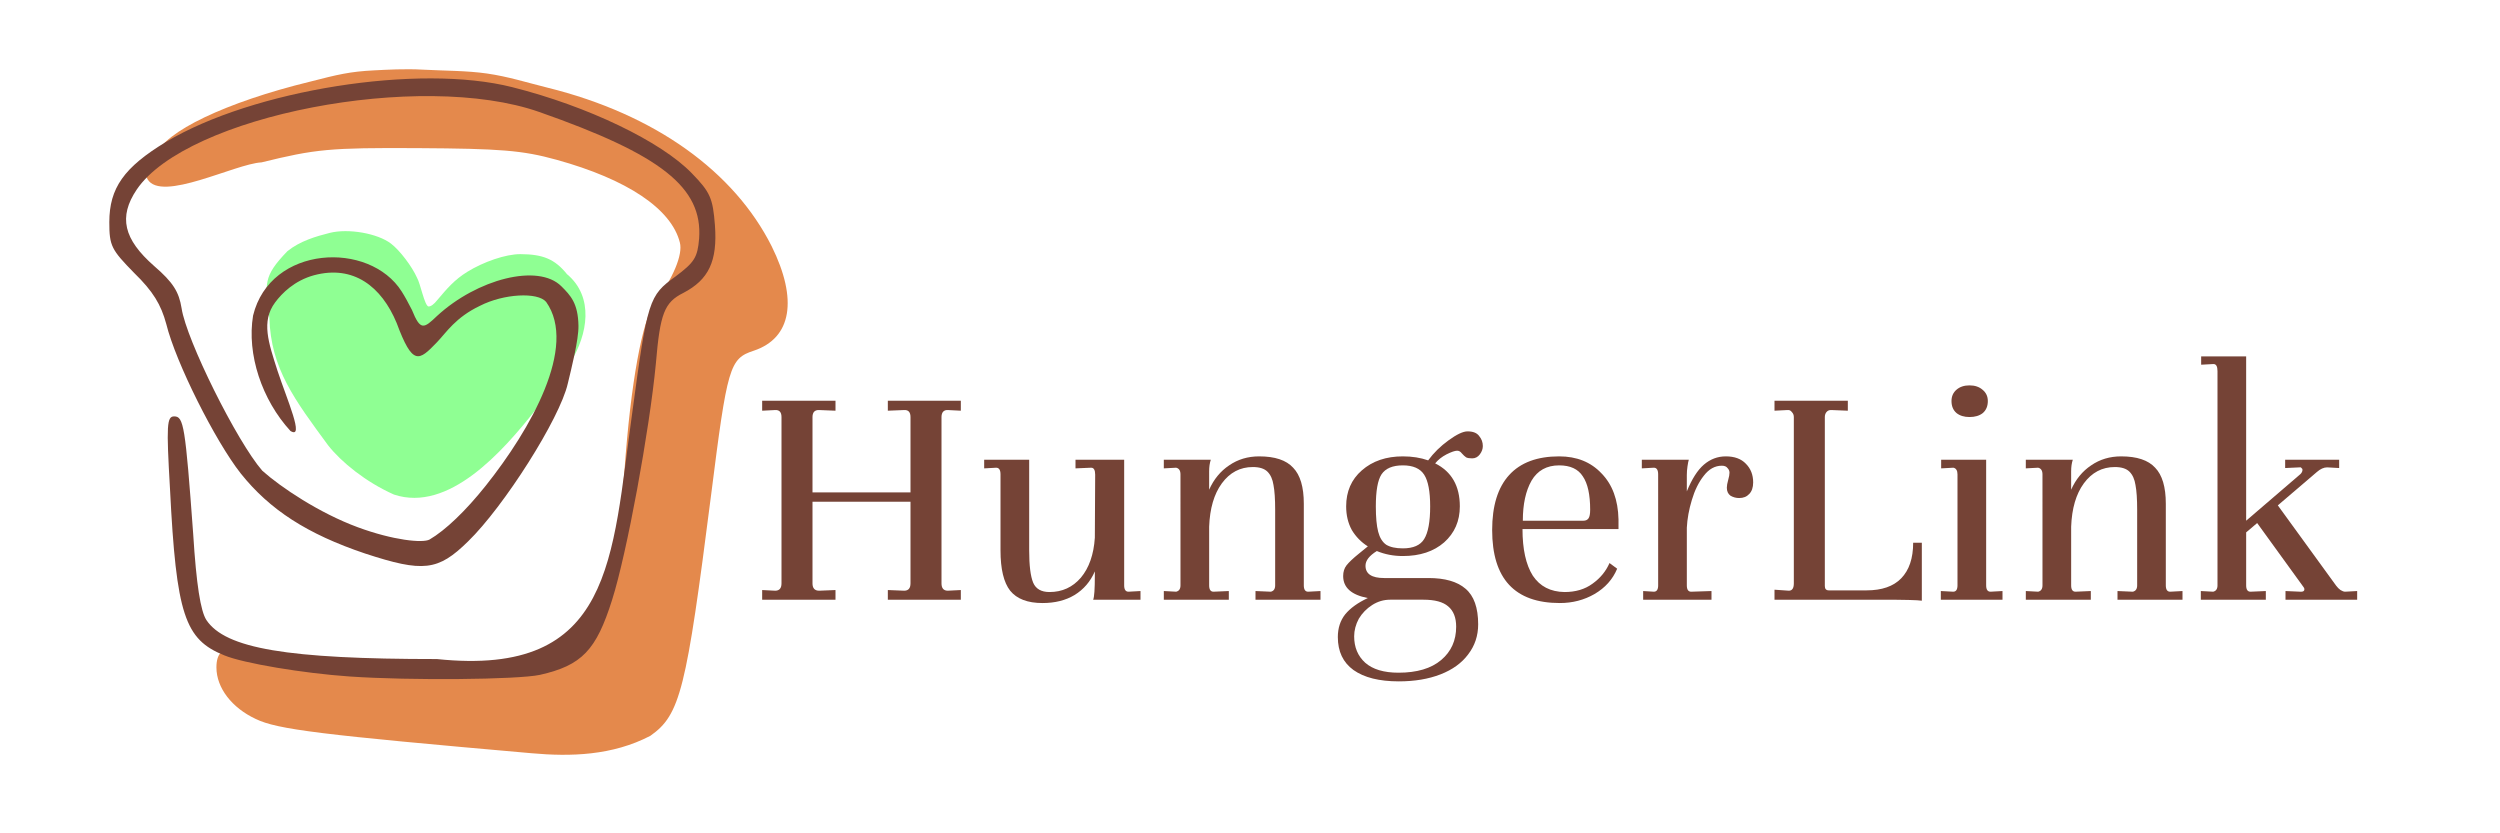 <?xml version="1.0" encoding="UTF-8" standalone="no"?>
<!-- Created with Inkscape (http://www.inkscape.org/) -->

<svg
   width="1200"
   height="400"
   viewBox="0 0 317.5 105.833"
   version="1.1"
   id="svg5"
   inkscape:export-filename="R:\h4.png"
   inkscape:export-xdpi="96"
   inkscape:export-ydpi="96"
   inkscape:version="1.1 (c68e22c387, 2021-05-23)"
   sodipodi:docname="h11.svg"
   xmlns:inkscape="http://www.inkscape.org/namespaces/inkscape"
   xmlns:sodipodi="http://sodipodi.sourceforge.net/DTD/sodipodi-0.dtd"
   xmlns="http://www.w3.org/2000/svg"
   xmlns:svg="http://www.w3.org/2000/svg">
  <sodipodi:namedview
     id="namedview7"
     pagecolor="#ffffff"
     bordercolor="#666666"
     borderopacity="1.0"
     inkscape:pageshadow="2"
     inkscape:pageopacity="0.0"
     inkscape:pagecheckerboard="0"
     inkscape:document-units="mm"
     showgrid="false"
     units="px"
     inkscape:zoom="0.70710678"
     inkscape:cx="700.74282"
     inkscape:cy="191.62594"
     inkscape:window-width="1920"
     inkscape:window-height="1057"
     inkscape:window-x="-8"
     inkscape:window-y="-8"
     inkscape:window-maximized="1"
     inkscape:current-layer="text1677" />
  <defs
     id="defs2" />
  <g
     inkscape:groupmode="layer"
     id="layer3"
     inkscape:label="Layer 2"
     style="display:inline">
    <g
       id="g835"
       transform="matrix(0.071,3.0826458e-4,-3.0718829e-4,0.071,12.461,-5.727)"
       style="display:inline;fill:#8fff93;fill-opacity:1">
      <path
         id="p12967oIC7"
         d="m 533.536,963.07 c -50.79,-22.306 -94.844,-57.949 -118.381,-87.69 -60,-81 -103.035,-136.672 -106.035,-227.672 -7.948,-60.81 -12.276,-73.19 31.724,-119.19 22.337,-18.215 50.777,-26.714 75.666,-33.092 33.2,-8.506 85.568,0.477 109.614,18.732 16.177,12.281 37.864,41.041 46.664,60.558 6.261,10.382 13.875,50.727 20.97,51.595 4,0 9.242,-3.311 16.242,-12.311 16.453,-19.565 29.677,-35.57 52.761,-49.955 28.828,-17.965 68.373,-32.071 95.029,-32.071 40,0 61.348,8.456 83.348,35.456 48.862,40.471 37.966,107.511 6.568,158.273 -13.577,21.95 -45.341,62.561 -60.224,82.607 -60.905,78.724 -156.609,186.43 -253.947,154.759 z"
         sodipodi:nodetypes="ccccsscccsscscc"
         style="fill:#8fff93;fill-opacity:1" />
    </g>
    <g
       aria-label="HungerLink"
       id="text1677"
       style="font-size:42.333px;line-height:1.25;font-family:Unna;-inkscape-font-specification:'Unna, Normal';fill:#754336;stroke-width:0.265">
      <path
         d="m 96.795,74.935 1.651,0.085 q 0.804,0 0.804,-0.931 V 52.964 q 0,-0.931 -0.804,-0.889 l -1.651,0.085 v -1.27 h 9.313 v 1.27 l -2.074,-0.085 h -0.085 q -0.381,0 -0.593,0.254 -0.169,0.254 -0.169,0.635 v 9.567 h 12.446 v -9.567 q 0,-0.931 -0.804,-0.889 l -2.074,0.085 v -1.27 h 9.271 v 1.27 l -1.651,-0.085 h -0.085 q -0.339,0 -0.55,0.254 -0.169,0.254 -0.169,0.635 v 21.124 q 0,0.931 0.804,0.931 l 1.651,-0.085 v 1.228 h -9.271 v -1.228 l 2.074,0.085 q 0.804,0 0.804,-0.931 V 63.716 h -12.446 v 10.372 q 0,0.931 0.847,0.931 l 2.074,-0.085 v 1.228 h -9.313 z"
         id="path1988" />
      <path
         d="m 144.844,75.062 v 1.101 h -6.011 q 0.212,-0.508 0.212,-3.048 v -0.55 q -0.847,1.947 -2.582,3.006 -1.693,1.016 -4.064,1.016 -2.836,0 -4.106,-1.566 -1.228,-1.566 -1.228,-5.122 v -9.652 q 0,-0.847 -0.55,-0.847 l -1.524,0.085 V 58.382 h 5.715 v 11.515 q 0,2.879 0.508,4.106 0.508,1.185 2.074,1.185 2.413,0 3.979,-1.82 1.566,-1.863 1.778,-5.08 l 0.042,-8.001 q 0,-0.889 -0.508,-0.889 l -1.99,0.085 V 58.382 h 6.181 v 15.96 q 0,0.804 0.55,0.804 z m -5.757,-8.213 v -0.254 z"
         id="path1990" />
      <path
         d="m 167.703,75.062 v 1.101 h -8.255 v -1.101 l 1.947,0.085 q 0.55,-0.127 0.55,-0.804 v -9.61 q 0,-2.032 -0.212,-3.133 -0.169,-1.101 -0.762,-1.693 -0.593,-0.593 -1.863,-0.593 -2.413,0 -3.937,2.074 -1.482,2.032 -1.609,5.503 v 7.451 q 0,0.804 0.55,0.804 l 1.947,-0.085 v 1.101 h -8.255 v -1.101 l 1.566,0.085 q 0.55,-0.127 0.55,-0.804 V 60.245 q 0,-0.72 -0.55,-0.847 l -1.566,0.085 V 58.382 h 5.969 q -0.212,0.635 -0.212,1.482 v 2.328 q 0.889,-1.99 2.54,-3.09 1.651,-1.143 3.81,-1.143 3.006,0 4.318,1.439 1.355,1.397 1.355,4.572 v 10.372 q 0,0.804 0.55,0.804 z"
         id="path1992" />
      <path
         d="m 185.06,57.239 q -0.423,0 -1.355,0.466 -0.889,0.466 -1.439,1.143 3.133,1.566 3.133,5.461 0,2.794 -1.99,4.572 -1.99,1.736 -5.249,1.736 -1.778,0 -3.302,-0.635 -1.439,0.889 -1.439,1.863 0,1.566 2.371,1.566 h 5.63 q 3.133,0 4.699,1.355 1.609,1.355 1.609,4.53 0,2.159 -1.27,3.81 -1.228,1.651 -3.514,2.54 -2.286,0.889 -5.292,0.889 -3.725,0 -5.757,-1.439 -1.99,-1.439 -1.99,-4.191 0,-1.693 0.931,-2.879 0.974,-1.185 2.879,-2.074 -3.133,-0.593 -3.133,-2.794 0,-0.804 0.423,-1.355 0.466,-0.593 1.566,-1.482 l 1.143,-0.931 q -1.27,-0.804 -2.032,-2.074 -0.72,-1.312 -0.72,-3.006 0,-2.836 1.99,-4.572 2.032,-1.778 5.207,-1.778 1.778,0 3.217,0.508 1.058,-1.439 2.582,-2.54 1.566,-1.143 2.413,-1.143 1.058,0 1.482,0.593 0.466,0.55 0.466,1.27 0,0.55 -0.381,1.058 -0.381,0.508 -0.974,0.508 -0.508,0 -0.762,-0.127 -0.254,-0.169 -0.55,-0.508 -0.254,-0.339 -0.593,-0.339 z m -6.9,12.404 q 1.99,0 2.709,-1.185 0.762,-1.228 0.762,-4.149 0,-2.836 -0.762,-4.022 -0.762,-1.185 -2.709,-1.185 -1.947,0 -2.709,1.143 -0.72,1.101 -0.72,4.064 0,2.074 0.296,3.217 0.296,1.143 1.016,1.651 0.762,0.466 2.117,0.466 z m -1.609,6.519 q -1.228,0 -2.286,0.677 -1.058,0.677 -1.693,1.736 -0.593,1.101 -0.593,2.244 0,2.074 1.397,3.344 1.439,1.27 4.233,1.27 3.514,0 5.419,-1.609 1.905,-1.609 1.905,-4.233 0,-1.736 -1.016,-2.582 -0.974,-0.847 -3.133,-0.847 z"
         id="path1994" />
      <path
         d="m 198.014,57.959 q 3.344,0 5.376,2.159 2.074,2.117 2.159,5.842 v 1.228 h -12.192 q 0,3.852 1.312,5.927 1.355,2.032 4.022,2.074 2.117,0 3.556,-1.058 1.482,-1.058 2.159,-2.625 l 0.974,0.72 q -0.847,2.032 -2.879,3.217 -1.99,1.143 -4.403,1.143 -8.594,0 -8.594,-9.271 0,-4.614 2.159,-6.985 2.159,-2.371 6.35,-2.371 z m 0,1.143 q -2.371,0 -3.514,1.947 -1.101,1.947 -1.101,5.08 h 7.705 q 0.423,0 0.635,-0.296 0.212,-0.296 0.212,-1.101 0,-2.879 -0.931,-4.233 -0.889,-1.397 -3.006,-1.397 z"
         id="path1996" />
      <path
         d="m 219.181,57.959 q 1.651,0 2.54,0.931 0.931,0.931 0.931,2.371 0,0.974 -0.508,1.482 -0.466,0.508 -1.27,0.508 -0.593,0 -1.101,-0.296 -0.466,-0.339 -0.466,-1.016 0,-0.381 0.169,-0.974 0.169,-0.593 0.169,-0.931 0,-0.339 -0.254,-0.593 -0.212,-0.296 -0.72,-0.296 -1.312,0 -2.286,1.27 -0.974,1.228 -1.524,3.09 -0.55,1.82 -0.635,3.514 v 7.324 q 0,0.804 0.55,0.804 l 2.582,-0.085 v 1.101 h -8.678 v -1.101 l 1.355,0.085 q 0.55,0 0.55,-0.804 V 60.245 q 0,-0.847 -0.55,-0.847 l -1.524,0.085 V 58.382 h 5.969 q -0.085,0.254 -0.169,0.847 -0.085,0.55 -0.085,1.101 v 2.074 q 0.974,-2.371 2.159,-3.387 1.228,-1.058 2.794,-1.058 z"
         id="path1998" />
      <path
         d="m 225.361,74.892 1.82,0.127 q 0.635,0 0.635,-0.931 V 52.964 q 0,-0.381 -0.254,-0.635 -0.212,-0.296 -0.55,-0.254 l -1.651,0.085 v -1.27 h 9.313 v 1.27 l -2.074,-0.085 h -0.085 q -0.339,0 -0.55,0.254 -0.212,0.254 -0.212,0.635 v 21.463 q 0,0.55 0.508,0.55 h 4.784 q 2.921,0 4.403,-1.524 1.524,-1.566 1.524,-4.53 h 1.101 v 7.366 q -0.762,-0.127 -5.249,-0.127 h -13.462 z"
         id="path2000" />
      <path
         d="m 250.126,48.942 q 1.016,0 1.651,0.55 0.677,0.55 0.677,1.439 0,0.974 -0.635,1.524 -0.635,0.508 -1.693,0.508 -1.016,0 -1.651,-0.508 -0.635,-0.55 -0.635,-1.524 0,-0.889 0.635,-1.439 0.635,-0.55 1.651,-0.55 z m 2.117,25.4 q 0,0.804 0.55,0.804 l 1.524,-0.085 v 1.101 h -7.832 v -1.101 l 1.566,0.085 q 0.55,0 0.55,-0.804 V 60.245 q 0,-0.72 -0.508,-0.847 l -1.566,0.085 V 58.382 h 5.715 z"
         id="path2002" />
      <path
         d="m 277.177,75.062 v 1.101 h -8.255 v -1.101 l 1.947,0.085 q 0.55,-0.127 0.55,-0.804 v -9.61 q 0,-2.032 -0.212,-3.133 -0.169,-1.101 -0.762,-1.693 -0.593,-0.593 -1.863,-0.593 -2.413,0 -3.937,2.074 -1.482,2.032 -1.609,5.503 v 7.451 q 0,0.804 0.55,0.804 l 1.947,-0.085 v 1.101 h -8.255 v -1.101 l 1.566,0.085 q 0.55,-0.127 0.55,-0.804 V 60.245 q 0,-0.72 -0.55,-0.847 l -1.566,0.085 V 58.382 h 5.969 q -0.212,0.635 -0.212,1.482 v 2.328 q 0.889,-1.99 2.54,-3.09 1.651,-1.143 3.81,-1.143 3.006,0 4.318,1.439 1.355,1.397 1.355,4.572 v 10.372 q 0,0.804 0.55,0.804 z"
         id="path2004" />
      <path
         d="m 299.36,75.062 v 1.101 h -9.102 v -1.101 l 1.905,0.085 h 0.085 q 0.296,0 0.381,-0.169 0.085,-0.212 -0.085,-0.423 l -5.884,-8.128 -1.397,1.185 v 6.731 q 0,0.804 0.55,0.804 l 1.947,-0.085 v 1.101 h -8.255 v -1.101 l 1.566,0.085 q 0.55,-0.127 0.55,-0.804 V 47.122 q 0,-0.889 -0.508,-0.889 l -1.566,0.085 v -1.058 h 5.715 v 20.87 l 6.9,-5.927 q 0.254,-0.254 0.254,-0.55 0,-0.127 -0.127,-0.212 -0.085,-0.127 -0.254,-0.085 l -1.82,0.085 V 58.382 h 6.858 v 1.058 l -1.524,-0.085 q -0.635,0 -1.312,0.593 l -4.953,4.233 7.408,10.202 q 0.254,0.339 0.55,0.55 0.339,0.212 0.593,0.212 z"
         id="path2006" />
    </g>
  </g>
  <g
     inkscape:label="Layer 1"
     inkscape:groupmode="layer"
     id="layer1"
     style="display:inline">
    <g
       id="g855"
       transform="matrix(0.067,0,0,0.067,15.462,23.249)"
       style="display:inline">
      <g
         id="l69v4fg1jbHoExVxEbBksc2"
         fill="#e4894c"
         transform="translate(-38.07,-252.213)">
        <g
           id="g825">
          <path
             id="pAxfulEGF"
             d="m 815,1333 c -399,-35 -482,-45 -523,-65 -45,-21 -74.468,-58.682 -74.468,-97.738 0,-53.73 47.345,-34.87 97.468,-21.262 74,20 406,36 485,24 83,-13 101,-26 135,-98 33,-71 44,-124 56,-278 12,-168 34,-285 57,-317 35,-47 54,-92 48,-115 C 1080,301 996,245 862,208 797,190 755,187 600,186 c -169,-1 -195,2 -297,27 -49.993,2.659 -189.636,76.147 -216,32 -6,-11 -6,-20 0,-24 5,-3 12,-13 16,-22 16,-44 132,-100 292,-139 52.152,-13.372 75.42,-19.183 121.775,-21.444 22.975,-1.121 57.967,-3.274 92.431,-1.286 41.583,2.168 82.9,1.807 121.036,7.26 40.249,5.756 77.146,17.511 114.582,26.774 C 1049.997,122.074 1199.169,231.076 1270,372 c 50,101 38,174 -34,198 -46,15 -50,30 -81,275 -47,368 -58,415 -115,455 -71.946,37.514 -151.129,39.662 -225,33 z"
             sodipodi:nodetypes="ccccccccccccccccscssccccc" />
        </g>
      </g>
      <g
         id="l1g2mojCtPZl6q44v89cKvQ"
         fill="#754336"
         transform="translate(1963.648,705.709)">
        <path
           id="pgD7UsvYH"
           d="m -1532.211,229.55 c -87,-6 -201,-25 -237,-40 -75,-30 -91,-77 -103,-316 -7,-121 -6,-137 8,-137 18,0 21,18 36,223 6,96 14,146 25,163 36,54 153,74 437,74 334.874,34.896 331.34,-190.512 370,-465 29,-216 32,-224 82,-260 36,-27 42,-36 45,-72 7,-97 -72,-159 -303,-240 -225,-79 -668,7 -763,147 -35,52 -25,94 33,145 36,31 47,49 52,80 9,60 105,253 153,308 35.206,31.524 108.157,80.258 180.968,107.135 67.47,24.905 123.238,30.313 136.025,23.312 30.088,-17.518 68.712,-54.489 106.631,-102.136 84.835,-106.599 174.506,-263.699 114.376,-348.311 -16,-19 -80.424,-15.599 -125.423,7.401 -46.572,22.265 -63.309,50.122 -81.518,69.089 -34.408,35.84 -45.96,45.338 -76.451,-36.64 -28.657,-68.854 -81.623,-110.474 -156.707,-90.356 -36.848,10.144 -60.523,33.873 -73.663,51.575 -26.677,35.94 -12.563,75.928 4.497,129.234 18.014,54.725 52.118,131.267 24.637,114.35 -54.034,-58.831 -83.041,-145.391 -70.863,-218.766 32.503,-133.653 220.637,-142.443 281.817,-45.459 6.396,10.138 12.354,21.203 19.313,34.775 16.082,39.95 22.571,35.361 47.521,11.478 76,-70 191.789,-100.251 235.789,-56.252 17.252,17.251 31.67,32.069 32.333,74.885 0.414,26.677 -13.372,80.893 -20.282,109.684 -15,66 -121,233 -189,299 -57,56 -85,59 -195,23 -110,-37 -181,-83 -236,-152 -48,-61 -123,-210 -141,-283 -10,-37 -25,-62 -61,-97 -43,-44 -47,-51 -47,-96 0,-65 28,-104 107,-152 165,-99 480,-149 657,-104 143,36 282,103 340,163 35,36 40,47 44,99 5,68 -12,103 -60,128 -36,18 -44,39 -52,134 -12,126 -55,360 -83,448 -30,95 -57,124 -137,142 -43,9 -245,11 -361,3 z"
           sodipodi:nodetypes="sccscccccccccccscsccsccscccsccssccccccsccccccccs" />
      </g>
    </g>
  </g>
</svg>
